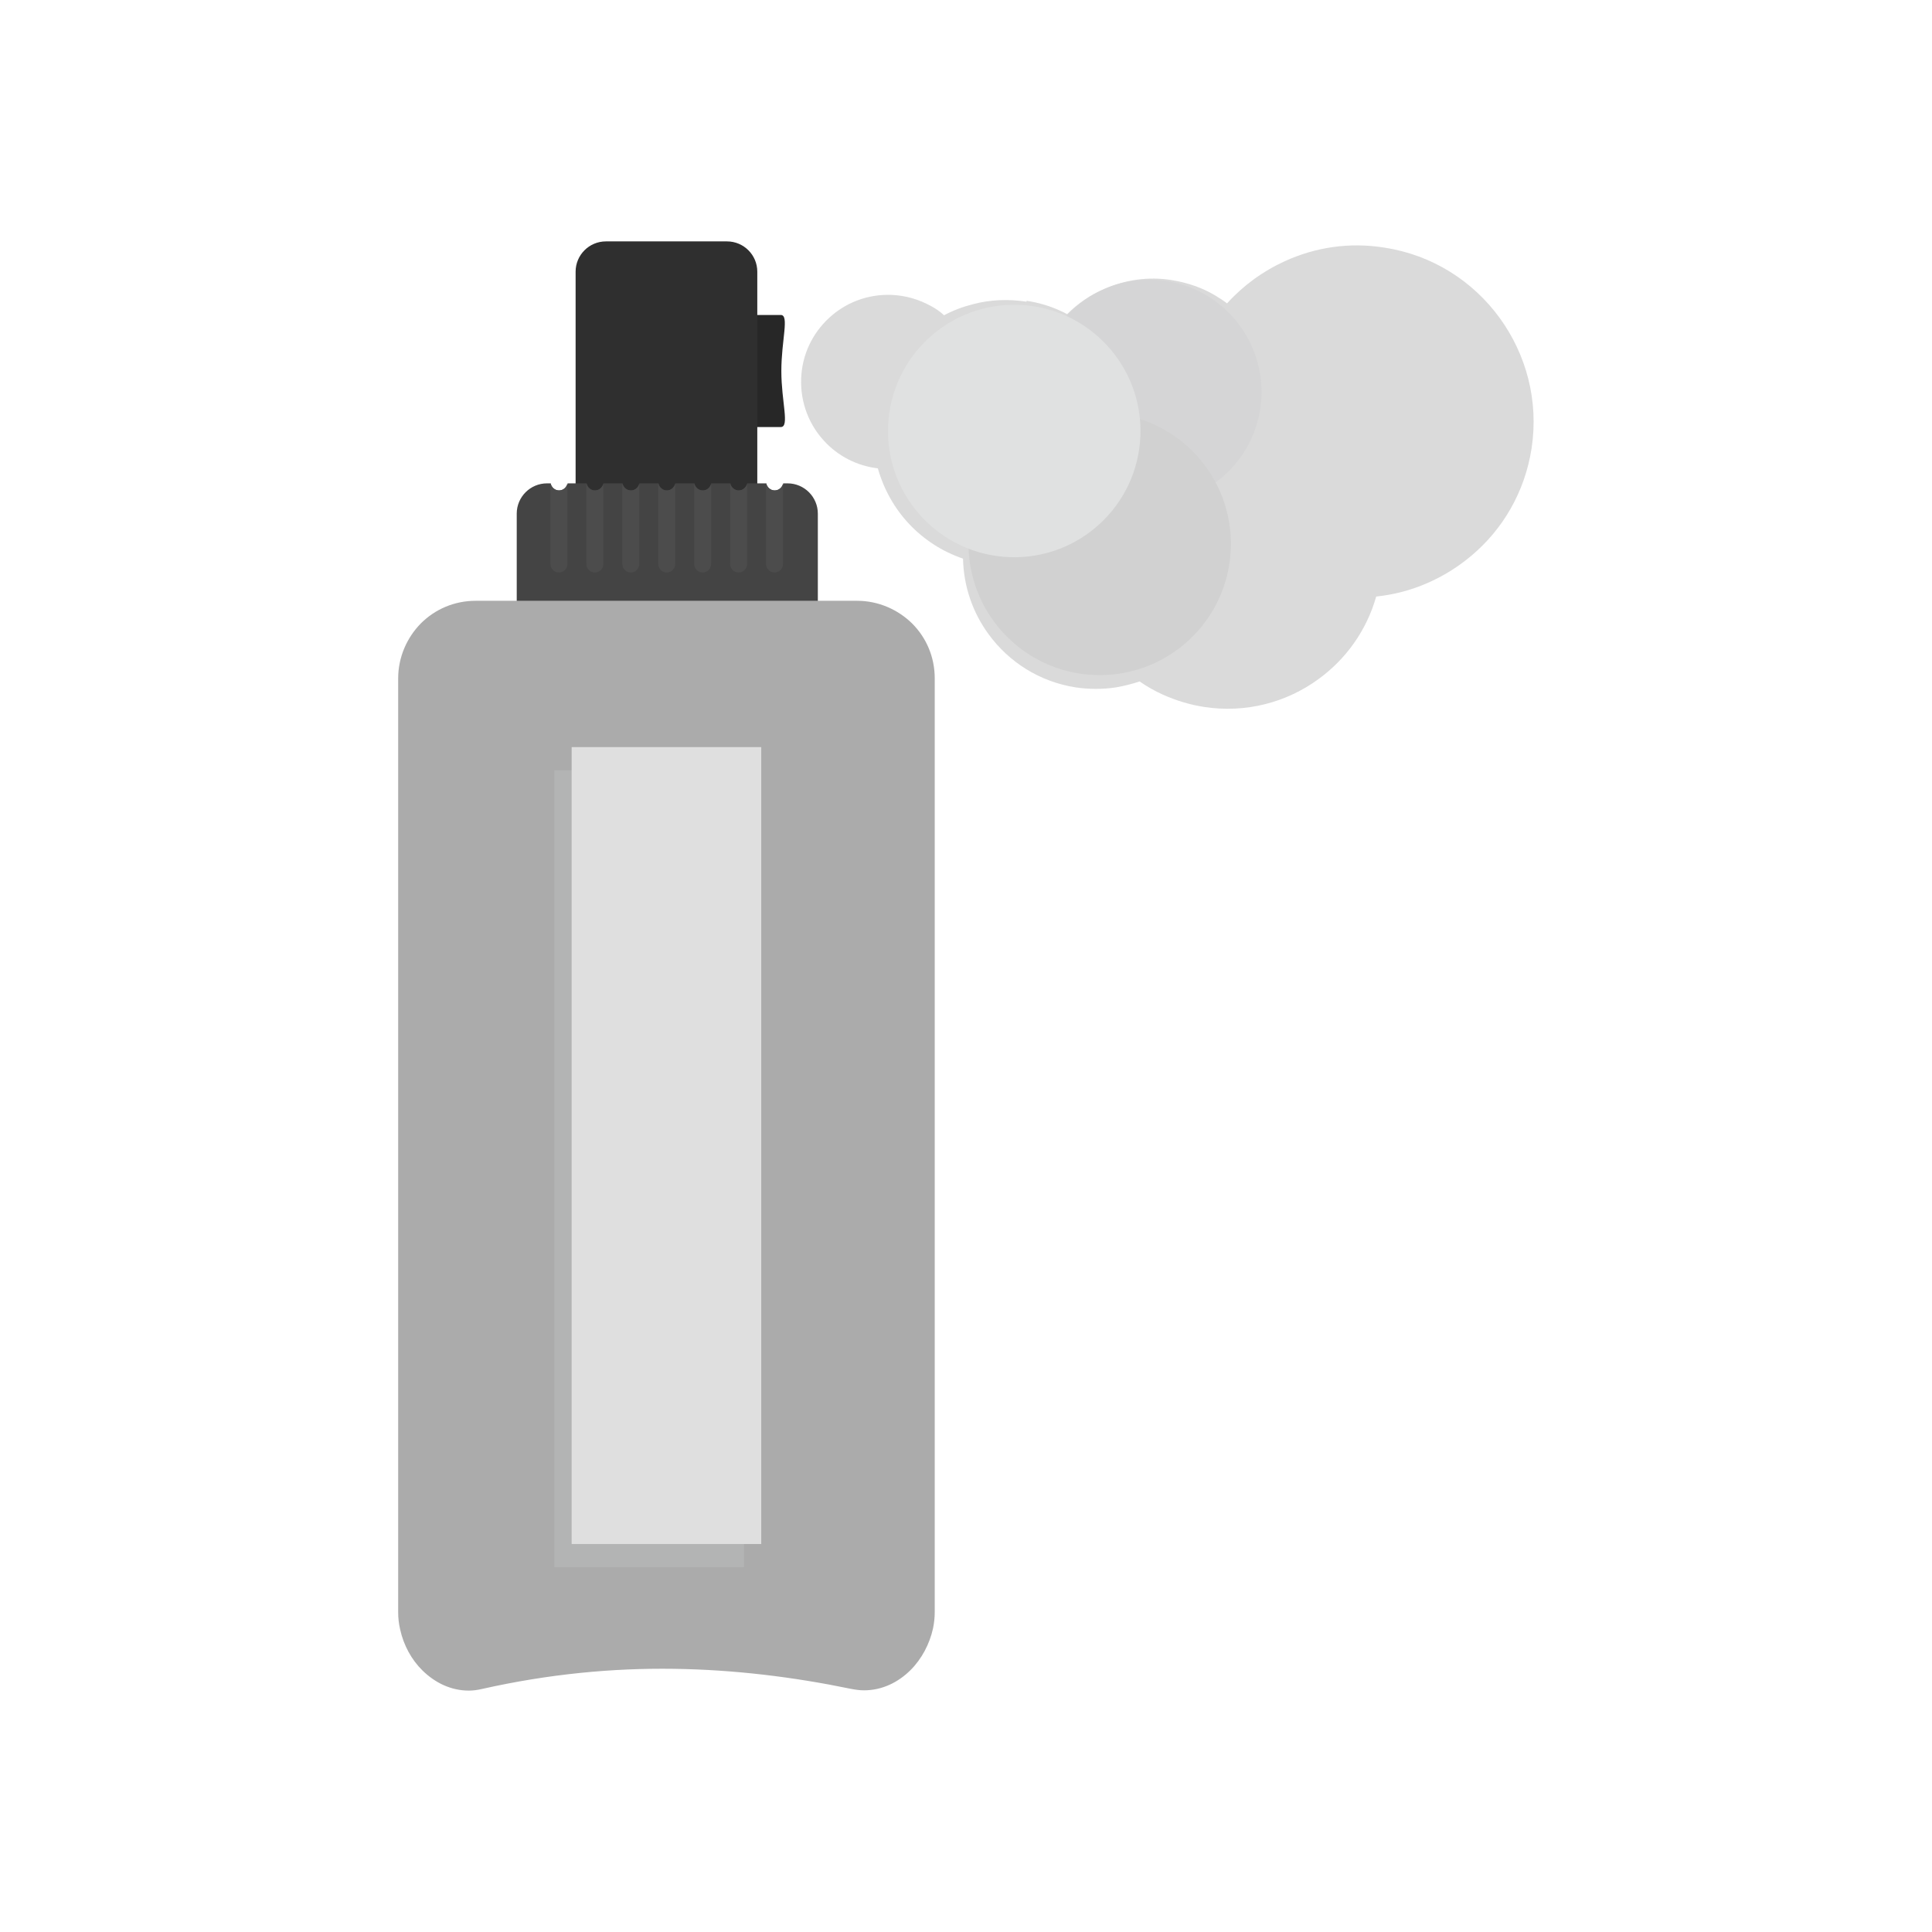 <?xml version="1.0" encoding="UTF-8"?>
<!DOCTYPE svg PUBLIC "-//W3C//DTD SVG 1.1//EN" "http://www.w3.org/Graphics/SVG/1.1/DTD/svg11.dtd">
<!-- Creator: CorelDRAW -->
<svg xmlns="http://www.w3.org/2000/svg" xml:space="preserve" width="6.827in" height="6.827in" style="shape-rendering:geometricPrecision; text-rendering:geometricPrecision; image-rendering:optimizeQuality; fill-rule:evenodd; clip-rule:evenodd"
viewBox="0 0 6.827 6.827"
 xmlns:xlink="http://www.w3.org/1999/xlink">
 <defs>
  <style type="text/css">
   <![CDATA[
    .fil11 {fill:none}
    .fil6 {fill:#B3B4B4}
    .fil9 {fill:#D1D1D1}
    .fil8 {fill:#D5D5D6}
    .fil7 {fill:#DFDFDF}
    .fil10 {fill:#E0E1E1}
    .fil0 {fill:#272727;fill-rule:nonzero}
    .fil1 {fill:#2F2F2F;fill-rule:nonzero}
    .fil2 {fill:#444444;fill-rule:nonzero}
    .fil3 {fill:#4C4C4C;fill-rule:nonzero}
    .fil4 {fill:#ABABAB;fill-rule:nonzero}
    .fil5 {fill:#DADADA;fill-rule:nonzero}
   ]]>
  </style>
 </defs>
 <g id="Layer_x0020_1">
  <g id="_277019320">
   <path id="_277019752" class="fil0" d="M2.759 1.509c0.032,0 0.002,-0.089 0.002,-0.198 0,-0.109 0.029,-0.198 -0.002,-0.198l-0.139 0c-0.032,0 -0.057,0.089 -0.057,0.198 0,0.109 0.026,0.198 0.057,0.198l0.139 0z"/>
   <path id="_277019584" class="fil1" d="M2.569 1.922l-0.428 0c-0.059,0 -0.107,-0.048 -0.107,-0.107l0 -0.855c0,-0.059 0.048,-0.107 0.107,-0.107l0.428 0c0.059,0 0.107,0.048 0.107,0.107l0 0.855c0,0.059 -0.048,0.107 -0.107,0.107z"/>
   <path id="_277020016" class="fil2" d="M1.931 1.708l0.015 0c0.003,0.014 0.015,0.025 0.03,0.025l3.93701e-006 0c0.015,0 0.027,-0.011 0.03,-0.025l0.067 0c0.003,0.014 0.015,0.025 0.03,0.025l3.93701e-006 0c0.015,0 0.027,-0.011 0.03,-0.025l0.067 0c0.003,0.014 0.015,0.025 0.03,0.025l3.93701e-006 0c0.015,0 0.027,-0.011 0.03,-0.025l0.067 0c0.003,0.014 0.015,0.025 0.03,0.025l3.93701e-006 0c0.015,0 0.027,-0.011 0.03,-0.025l0.067 0c0.003,0.014 0.015,0.025 0.03,0.025l3.93701e-006 0c0.015,0 0.027,-0.011 0.03,-0.025l0.067 0c0.003,0.014 0.015,0.025 0.03,0.025l3.93701e-006 0c0.015,0 0.027,-0.011 0.03,-0.025l0.067 0c0.003,0.014 0.015,0.025 0.03,0.025l3.93701e-006 0c0.015,0 0.027,-0.011 0.03,-0.025l0.015 0c0.059,0 0.107,0.048 0.107,0.107l0 0.321 -1.064 0 0 -0.321c0,-0.059 0.048,-0.107 0.107,-0.107z"/>
   <path id="_277019992" class="fil3" d="M1.945 1.708l0 0c0.003,0.014 0.015,0.025 0.03,0.025l3.93701e-006 0c0.015,0 0.027,-0.011 0.03,-0.025l0 0 0 0.285c0,0.017 -0.014,0.03 -0.03,0.03l-3.93701e-006 0c-0.017,0 -0.03,-0.014 -0.03,-0.03l0 -0.285zm0.127 0l0 0c0.003,0.014 0.015,0.025 0.03,0.025l3.93701e-006 0c0.015,0 0.027,-0.011 0.03,-0.025l0 0 0 0.285c0,0.017 -0.014,0.03 -0.03,0.03l-3.93701e-006 0c-0.017,0 -0.03,-0.014 -0.03,-0.03l0 -0.285zm0.127 0l0 0c0.003,0.014 0.015,0.025 0.03,0.025l3.93701e-006 0c0.015,0 0.027,-0.011 0.03,-0.025l0 0 0 0.285c0,0.017 -0.014,0.03 -0.03,0.03l-3.93701e-006 0c-0.017,0 -0.03,-0.014 -0.03,-0.03l0 -0.285zm0.127 0l0 0c0.003,0.014 0.015,0.025 0.03,0.025l3.93701e-006 0c0.015,0 0.027,-0.011 0.03,-0.025l0 0 0 0.285c0,0.017 -0.014,0.03 -0.03,0.03l-3.93701e-006 0c-0.017,0 -0.03,-0.014 -0.03,-0.03l0 -0.285zm0.127 0l0 0c0.003,0.014 0.015,0.025 0.03,0.025l3.93701e-006 0c0.015,0 0.027,-0.011 0.03,-0.025l0 0 0 0.285c0,0.017 -0.014,0.03 -0.03,0.03l-3.93701e-006 0c-0.017,0 -0.03,-0.014 -0.03,-0.03l0 -0.285zm0.127 0l0 0c0.003,0.014 0.015,0.025 0.03,0.025l3.93701e-006 0c0.015,0 0.027,-0.011 0.03,-0.025l0 0 0 0.285c0,0.017 -0.014,0.03 -0.03,0.03l-3.93701e-006 0c-0.017,0 -0.03,-0.014 -0.03,-0.03l0 -0.285zm0.127 0l0 0c0.003,0.014 0.015,0.025 0.03,0.025l3.93701e-006 0c0.015,0 0.027,-0.011 0.03,-0.025l0 0 0 0.285c0,0.017 -0.014,0.03 -0.03,0.03l-3.93701e-006 0c-0.017,0 -0.03,-0.014 -0.03,-0.03l0 -0.285z"/>
   <path id="_277019896" class="fil4" d="M1.681 2.123l1.348 0c0.075,0 0.144,0.031 0.194,0.08 0.05,0.05 0.08,0.118 0.08,0.194l0 3.3c0,0.018 -0.002,0.038 -0.006,0.057 -0.012,0.055 -0.04,0.108 -0.079,0.147 -0.044,0.044 -0.101,0.072 -0.165,0.072 -0.014,0 -0.029,-0.002 -0.045,-0.005 -0.203,-0.042 -0.412,-0.068 -0.627,-0.071 -0.216,-0.003 -0.441,0.018 -0.677,0.071 -0.017,0.004 -0.033,0.006 -0.047,0.006 -0.064,0 -0.12,-0.028 -0.164,-0.071 -0.039,-0.038 -0.067,-0.09 -0.079,-0.145 -0.005,-0.021 -0.007,-0.041 -0.007,-0.061l0 -3.3c0,-0.075 0.031,-0.144 0.08,-0.194 0.05,-0.05 0.118,-0.08 0.194,-0.08z"/>
   <path id="_277020040" class="fil5" d="M3.628 1.063c0.04,0.006 0.078,0.017 0.114,0.033 0.01,0.004 0.019,0.009 0.029,0.014 0.038,-0.038 0.082,-0.068 0.131,-0.089 0.073,-0.032 0.156,-0.045 0.24,-0.031 0.055,0.009 0.107,0.027 0.152,0.054 0.015,0.009 0.029,0.018 0.042,0.028 0.057,-0.063 0.127,-0.114 0.204,-0.149 0.107,-0.049 0.228,-0.068 0.352,-0.048 0.17,0.026 0.313,0.119 0.407,0.248 0.094,0.129 0.139,0.293 0.113,0.462 -0.024,0.154 -0.102,0.286 -0.213,0.379 -0.094,0.079 -0.21,0.131 -0.336,0.144 -0.034,0.12 -0.107,0.221 -0.203,0.291 -0.113,0.083 -0.257,0.122 -0.406,0.099 -0.051,-0.008 -0.099,-0.023 -0.144,-0.043 -0.029,-0.013 -0.057,-0.029 -0.083,-0.047 -0.027,0.009 -0.055,0.016 -0.084,0.021 -0.046,0.007 -0.094,0.007 -0.142,-0 -0.128,-0.02 -0.236,-0.09 -0.307,-0.187 -0.056,-0.076 -0.089,-0.169 -0.091,-0.268 -0.074,-0.025 -0.139,-0.068 -0.19,-0.122 -0.052,-0.055 -0.09,-0.123 -0.111,-0.197 -0.075,-0.009 -0.141,-0.044 -0.189,-0.096 -0.054,-0.058 -0.085,-0.136 -0.082,-0.221 0.003,-0.085 0.04,-0.16 0.098,-0.214 0.058,-0.054 0.136,-0.085 0.221,-0.082 0.05,0.002 0.097,0.016 0.139,0.039 0.017,0.009 0.033,0.02 0.047,0.033 0.032,-0.017 0.066,-0.03 0.102,-0.039 0.06,-0.016 0.124,-0.019 0.189,-0.009z"/>
   <rect id="_277019080" class="fil6" x="1.959" y="2.722" width="0.67" height="2.816"/>
   <rect id="_277018960" class="fil7" x="2.02" y="2.64" width="0.67" height="2.816"/>
   <circle id="_277018888" class="fil8" transform="matrix(1.014 0.038 -0.038 1.014 4.061 1.385)" r="0.391"/>
   <circle id="_277019008" class="fil9" transform="matrix(1.164 0.044 -0.044 1.164 3.886 1.922)" r="0.398"/>
   <circle id="_277018840" class="fil10" transform="matrix(1.12 0.042 -0.042 1.12 3.584 1.523)" r="0.398"/>
  </g>
  <rect class="fil11" width="6.827" height="6.827"/>
 </g>
</svg>

